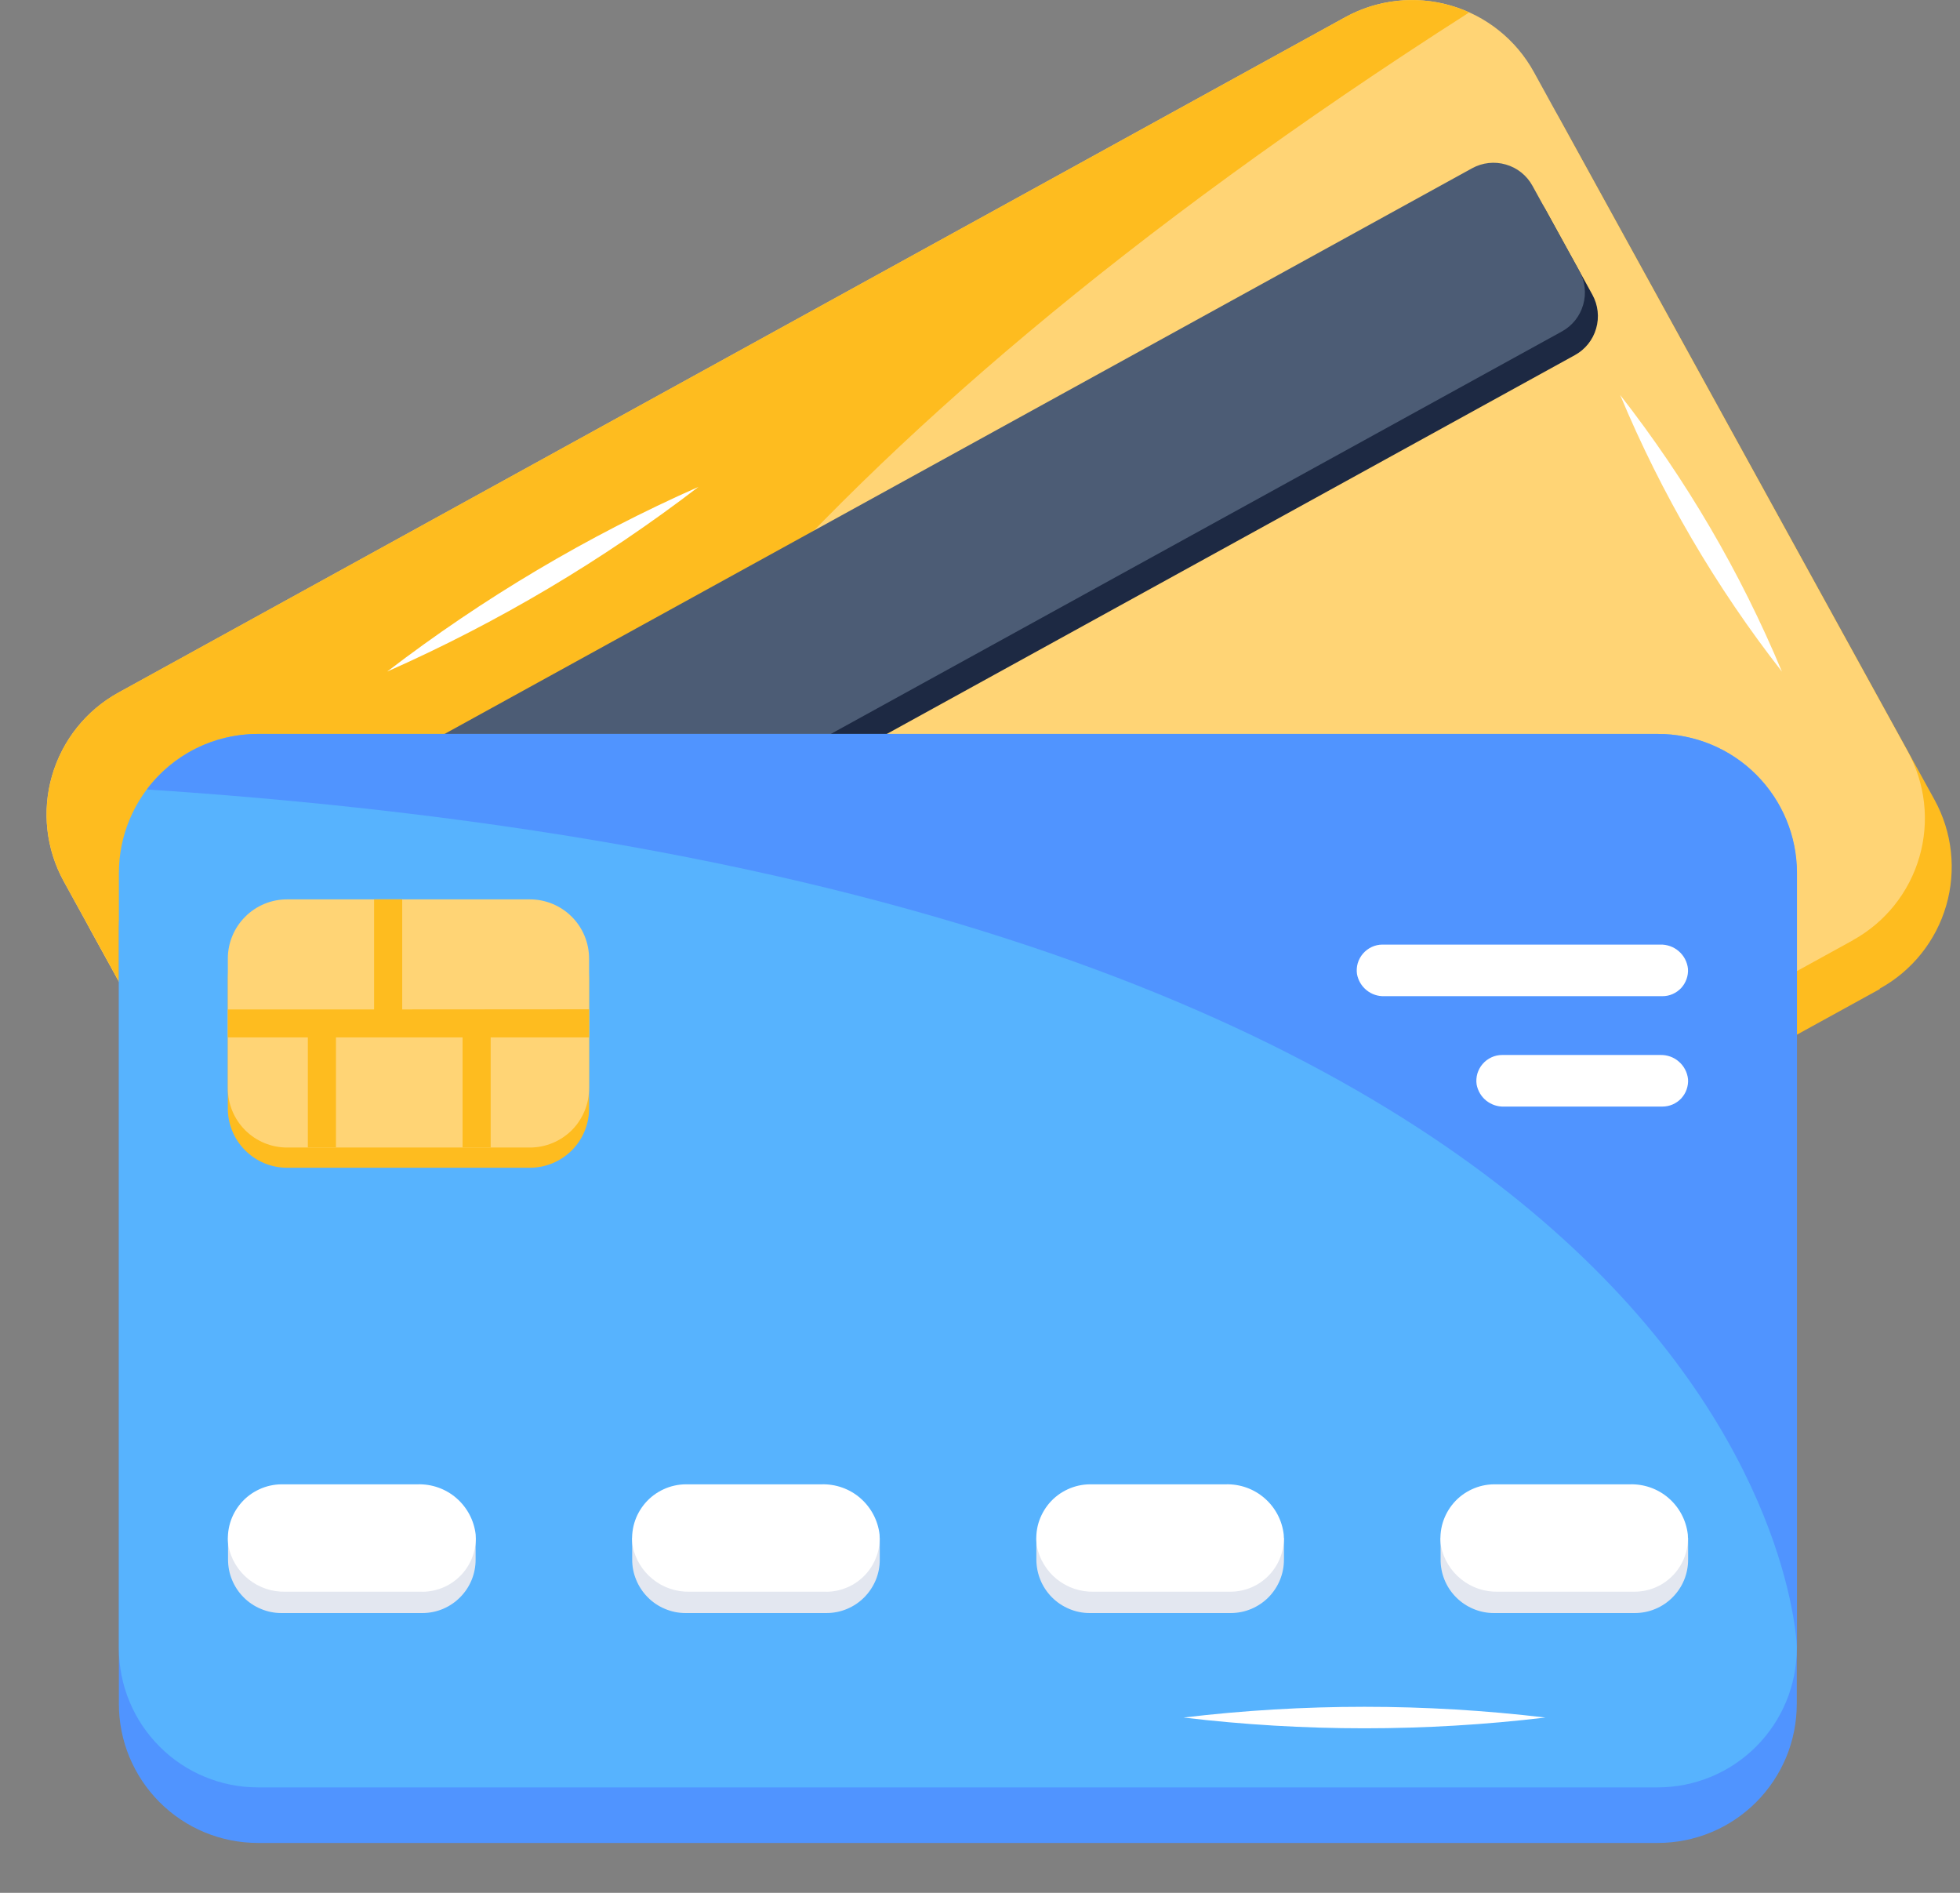 <svg width="29" height="28" viewBox="0 0 29 28" fill="none" xmlns="http://www.w3.org/2000/svg">
<rect x="0" y="0" width="29" height="28" fill="#808080" stroke="none"/>
<path d="M27.813 14.631L9.663 24.617C9.185 24.88 8.623 24.942 8.099 24.791C7.575 24.639 7.133 24.285 6.87 23.807L1.339 13.758C1.076 13.28 1.014 12.718 1.166 12.194C1.318 11.67 1.671 11.228 2.149 10.965L20.298 0.975C20.776 0.713 21.338 0.65 21.862 0.802C22.386 0.954 22.828 1.308 23.091 1.785L28.623 11.831C28.886 12.309 28.948 12.872 28.796 13.396C28.644 13.919 28.291 14.361 27.813 14.624V14.631Z" fill="#FEBC1F"/>
<path d="M27.417 13.908L9.267 23.897C8.789 24.16 8.227 24.222 7.703 24.07C7.179 23.918 6.737 23.565 6.474 23.087L0.943 13.038C0.68 12.56 0.618 11.998 0.77 11.474C0.922 10.95 1.275 10.508 1.753 10.245L19.902 0.255C20.38 -0.008 20.942 -0.07 21.466 0.082C21.99 0.234 22.432 0.587 22.695 1.065L28.226 11.114C28.489 11.592 28.551 12.155 28.399 12.678C28.247 13.202 27.894 13.644 27.416 13.907L27.417 13.908Z" fill="#FFD475"/>
<path d="M19.903 0.255L1.754 10.244C1.276 10.507 0.923 10.949 0.771 11.473C0.619 11.996 0.681 12.559 0.944 13.037L6.475 23.087C6.475 23.087 1.321 13.231 21.738 0.184C21.448 0.052 21.131 -0.01 20.812 0.003C20.494 0.015 20.182 0.101 19.903 0.255Z" fill="#FEBC1F"/>
<path d="M2.569 14.27L3.264 15.532C3.348 15.685 3.49 15.798 3.657 15.846C3.824 15.895 4.004 15.875 4.157 15.791L23.302 5.253C23.455 5.169 23.568 5.028 23.616 4.86C23.665 4.693 23.645 4.513 23.561 4.36L22.866 3.098C22.782 2.945 22.641 2.832 22.473 2.784C22.306 2.735 22.126 2.755 21.973 2.839L2.828 13.377C2.675 13.461 2.562 13.603 2.514 13.77C2.465 13.937 2.485 14.117 2.569 14.27Z" fill="#1D2943"/>
<path d="M2.376 13.92L3.071 15.182C3.155 15.335 3.297 15.448 3.464 15.496C3.631 15.545 3.811 15.525 3.964 15.441L23.11 4.903C23.263 4.819 23.376 4.678 23.424 4.51C23.473 4.343 23.453 4.163 23.369 4.01L22.674 2.748C22.59 2.595 22.449 2.482 22.281 2.434C22.114 2.385 21.934 2.405 21.781 2.489L2.635 13.027C2.482 13.111 2.369 13.252 2.321 13.42C2.272 13.587 2.292 13.767 2.376 13.92Z" fill="#4C5C75"/>
<path d="M24.528 27.262H3.816C3.271 27.262 2.748 27.046 2.362 26.66C1.976 26.274 1.759 25.752 1.759 25.206V13.734C1.759 13.189 1.976 12.666 2.361 12.28C2.747 11.895 3.27 11.678 3.815 11.678H24.528C25.073 11.678 25.596 11.895 25.982 12.28C26.368 12.666 26.585 13.189 26.585 13.734V25.205C26.585 25.475 26.532 25.743 26.429 25.993C26.325 26.242 26.174 26.469 25.983 26.66C25.792 26.851 25.565 27.003 25.315 27.106C25.066 27.209 24.798 27.262 24.528 27.262Z" fill="#5094FF"/>
<path d="M3.815 26.44H24.528C25.074 26.44 25.597 26.223 25.983 25.837C26.368 25.452 26.585 24.928 26.585 24.383V12.913C26.585 12.368 26.368 11.845 25.982 11.459C25.596 11.073 25.073 10.857 24.528 10.857H3.816C3.27 10.857 2.747 11.074 2.362 11.459C1.976 11.845 1.759 12.368 1.759 12.914V24.383C1.759 24.928 1.976 25.452 2.362 25.837C2.553 26.029 2.779 26.18 3.029 26.283C3.278 26.387 3.545 26.44 3.815 26.44Z" fill="#57B3FE"/>
<path d="M3.815 10.857H24.531C25.076 10.857 25.599 11.073 25.985 11.459C26.371 11.845 26.588 12.368 26.588 12.913V24.383C26.588 24.383 26.351 13.264 2.172 11.678C2.363 11.423 2.611 11.216 2.896 11.073C3.181 10.931 3.496 10.857 3.815 10.857Z" fill="#5094FF"/>
<path d="M24.977 22.748V23.067C24.978 23.171 24.958 23.274 24.919 23.37C24.88 23.466 24.822 23.553 24.749 23.627C24.676 23.701 24.589 23.76 24.493 23.8C24.398 23.84 24.295 23.861 24.191 23.861H22.1C21.996 23.861 21.894 23.84 21.798 23.799C21.703 23.759 21.616 23.701 21.543 23.627C21.47 23.553 21.412 23.466 21.373 23.37C21.334 23.274 21.314 23.171 21.315 23.067V22.748H21.366C21.436 22.591 21.549 22.459 21.694 22.366C21.838 22.273 22.006 22.224 22.177 22.226H24.119C24.291 22.224 24.459 22.273 24.603 22.366C24.747 22.459 24.861 22.591 24.93 22.748H24.977Z" fill="#E3E7F0"/>
<path d="M24.184 23.545H22.167C21.968 23.551 21.774 23.486 21.619 23.361C21.464 23.237 21.358 23.062 21.32 22.867C21.304 22.754 21.313 22.639 21.345 22.53C21.378 22.421 21.433 22.32 21.507 22.234C21.581 22.148 21.673 22.079 21.777 22.031C21.88 21.983 21.992 21.958 22.106 21.957H24.115C24.325 21.951 24.53 22.023 24.689 22.161C24.848 22.299 24.949 22.491 24.973 22.7C24.98 22.808 24.966 22.917 24.929 23.019C24.893 23.121 24.836 23.215 24.762 23.294C24.688 23.373 24.599 23.437 24.499 23.48C24.4 23.523 24.293 23.545 24.184 23.545Z" fill="white"/>
<path d="M18.997 22.748V23.067C18.998 23.171 18.978 23.274 18.939 23.37C18.9 23.466 18.842 23.553 18.77 23.627C18.697 23.701 18.61 23.759 18.514 23.8C18.419 23.84 18.316 23.861 18.212 23.861H16.12C16.016 23.861 15.914 23.84 15.818 23.799C15.723 23.759 15.636 23.701 15.563 23.627C15.49 23.553 15.432 23.466 15.393 23.37C15.354 23.274 15.334 23.171 15.334 23.067V22.748H15.385C15.455 22.591 15.569 22.459 15.713 22.366C15.857 22.273 16.025 22.225 16.196 22.226H18.138C18.309 22.225 18.477 22.273 18.622 22.366C18.766 22.459 18.88 22.591 18.949 22.748H18.997Z" fill="#E3E7F0"/>
<path d="M18.205 23.545H16.187C15.988 23.551 15.794 23.486 15.639 23.362C15.484 23.238 15.378 23.062 15.34 22.867C15.325 22.754 15.333 22.639 15.365 22.53C15.398 22.421 15.453 22.32 15.527 22.234C15.601 22.148 15.693 22.079 15.797 22.031C15.9 21.983 16.012 21.958 16.126 21.957H18.135C18.345 21.951 18.55 22.023 18.709 22.161C18.869 22.299 18.97 22.491 18.994 22.7C19.002 22.808 18.987 22.917 18.95 23.019C18.914 23.121 18.857 23.215 18.783 23.294C18.709 23.373 18.62 23.437 18.52 23.48C18.421 23.523 18.314 23.545 18.205 23.545Z" fill="white"/>
<path d="M13.017 22.748V23.067C13.018 23.171 12.998 23.274 12.959 23.37C12.919 23.466 12.862 23.553 12.789 23.627C12.716 23.701 12.629 23.76 12.533 23.8C12.438 23.84 12.335 23.861 12.231 23.861H10.14C10.036 23.861 9.934 23.84 9.838 23.799C9.742 23.759 9.656 23.701 9.583 23.627C9.51 23.553 9.452 23.466 9.413 23.37C9.373 23.274 9.353 23.171 9.354 23.067V22.748H9.406C9.476 22.591 9.589 22.459 9.733 22.366C9.878 22.273 10.046 22.224 10.217 22.226H12.159C12.33 22.224 12.498 22.273 12.643 22.366C12.787 22.459 12.9 22.591 12.97 22.748H13.017Z" fill="#E3E7F0"/>
<path d="M12.224 23.545H10.207C10.008 23.551 9.814 23.486 9.659 23.361C9.504 23.237 9.398 23.062 9.36 22.867C9.344 22.754 9.353 22.639 9.385 22.53C9.417 22.421 9.473 22.32 9.547 22.234C9.621 22.148 9.713 22.079 9.817 22.031C9.92 21.983 10.032 21.958 10.146 21.957H12.155C12.365 21.951 12.57 22.023 12.729 22.161C12.888 22.299 12.99 22.491 13.014 22.7C13.021 22.808 13.007 22.917 12.97 23.019C12.934 23.121 12.877 23.215 12.803 23.294C12.729 23.373 12.64 23.437 12.54 23.48C12.441 23.523 12.334 23.546 12.225 23.546L12.224 23.545Z" fill="white"/>
<path d="M7.037 22.748V23.067C7.038 23.171 7.018 23.274 6.979 23.37C6.94 23.466 6.882 23.553 6.809 23.627C6.736 23.701 6.65 23.759 6.554 23.8C6.458 23.84 6.356 23.861 6.252 23.861H4.16C4.056 23.861 3.954 23.84 3.858 23.799C3.762 23.759 3.676 23.701 3.603 23.627C3.53 23.553 3.472 23.466 3.433 23.37C3.393 23.274 3.374 23.171 3.374 23.067V22.748H3.425C3.495 22.591 3.608 22.459 3.752 22.366C3.897 22.273 4.065 22.224 4.236 22.226H6.178C6.349 22.224 6.518 22.273 6.662 22.366C6.806 22.459 6.92 22.591 6.989 22.748H7.037Z" fill="#E3E7F0"/>
<path d="M6.244 23.545H4.226C4.027 23.551 3.833 23.486 3.678 23.362C3.523 23.238 3.417 23.062 3.379 22.867C3.363 22.754 3.372 22.639 3.404 22.53C3.436 22.421 3.492 22.32 3.566 22.234C3.64 22.148 3.732 22.079 3.836 22.031C3.939 21.983 4.051 21.958 4.165 21.957H6.179C6.389 21.951 6.594 22.023 6.753 22.161C6.912 22.299 7.014 22.491 7.038 22.7C7.045 22.808 7.031 22.917 6.994 23.019C6.958 23.121 6.901 23.215 6.827 23.294C6.753 23.373 6.664 23.437 6.564 23.48C6.465 23.523 6.358 23.546 6.249 23.546L6.244 23.545Z" fill="white"/>
<path d="M3.371 14.479V16.398C3.371 16.63 3.463 16.853 3.628 17.017C3.792 17.182 4.015 17.274 4.247 17.274H7.84C8.072 17.274 8.295 17.182 8.46 17.017C8.624 16.853 8.716 16.63 8.716 16.398V14.479C8.716 14.247 8.624 14.024 8.46 13.86C8.295 13.695 8.072 13.603 7.84 13.603H4.247C4.015 13.603 3.792 13.695 3.628 13.86C3.463 14.024 3.371 14.247 3.371 14.479Z" fill="#FEBC1F"/>
<path d="M3.371 14.18V16.099C3.371 16.331 3.463 16.554 3.628 16.719C3.792 16.883 4.015 16.975 4.247 16.975H7.84C8.072 16.975 8.295 16.883 8.46 16.719C8.624 16.554 8.716 16.331 8.716 16.099V14.18C8.716 13.948 8.624 13.725 8.46 13.561C8.295 13.396 8.072 13.304 7.84 13.304H4.247C4.015 13.304 3.792 13.396 3.628 13.561C3.463 13.725 3.371 13.948 3.371 14.18Z" fill="#FFD475"/>
<path d="M5.951 14.932V13.304H5.535V14.932H3.372V15.346H4.555V16.973H4.971V15.346H6.844V16.973H7.26V15.346H8.716V14.93L5.951 14.932Z" fill="#FEBC1F"/>
<path d="M24.597 16.369H22.255C22.159 16.373 22.066 16.341 21.991 16.282C21.916 16.222 21.866 16.137 21.848 16.043C21.84 15.989 21.844 15.934 21.859 15.881C21.875 15.829 21.901 15.78 21.937 15.739C21.973 15.697 22.017 15.664 22.067 15.641C22.116 15.618 22.17 15.606 22.225 15.606H24.564C24.665 15.603 24.764 15.637 24.84 15.704C24.917 15.77 24.965 15.863 24.976 15.963C24.98 16.015 24.972 16.067 24.955 16.116C24.938 16.166 24.91 16.21 24.875 16.249C24.839 16.287 24.796 16.317 24.748 16.338C24.701 16.358 24.649 16.369 24.597 16.369ZM24.597 14.736H20.485C20.389 14.74 20.296 14.709 20.221 14.649C20.146 14.589 20.096 14.504 20.078 14.41C20.07 14.356 20.074 14.301 20.089 14.248C20.105 14.196 20.131 14.147 20.167 14.106C20.203 14.064 20.247 14.031 20.297 14.008C20.346 13.985 20.4 13.973 20.455 13.973H24.563C24.664 13.97 24.763 14.005 24.839 14.071C24.916 14.137 24.964 14.23 24.975 14.33C24.979 14.382 24.971 14.434 24.954 14.483C24.936 14.533 24.909 14.578 24.874 14.616C24.838 14.654 24.795 14.684 24.747 14.705C24.7 14.726 24.649 14.736 24.597 14.736ZM23.972 5.843C24.949 7.094 25.754 8.47 26.365 9.935C25.388 8.684 24.583 7.308 23.972 5.843ZM5.729 9.934C7.151 8.845 8.697 7.927 10.335 7.202C8.913 8.292 7.367 9.209 5.729 9.934ZM17.511 25.407C19.29 25.195 21.087 25.195 22.866 25.407C21.087 25.619 19.29 25.619 17.511 25.407Z" fill="white"/>
</svg>
